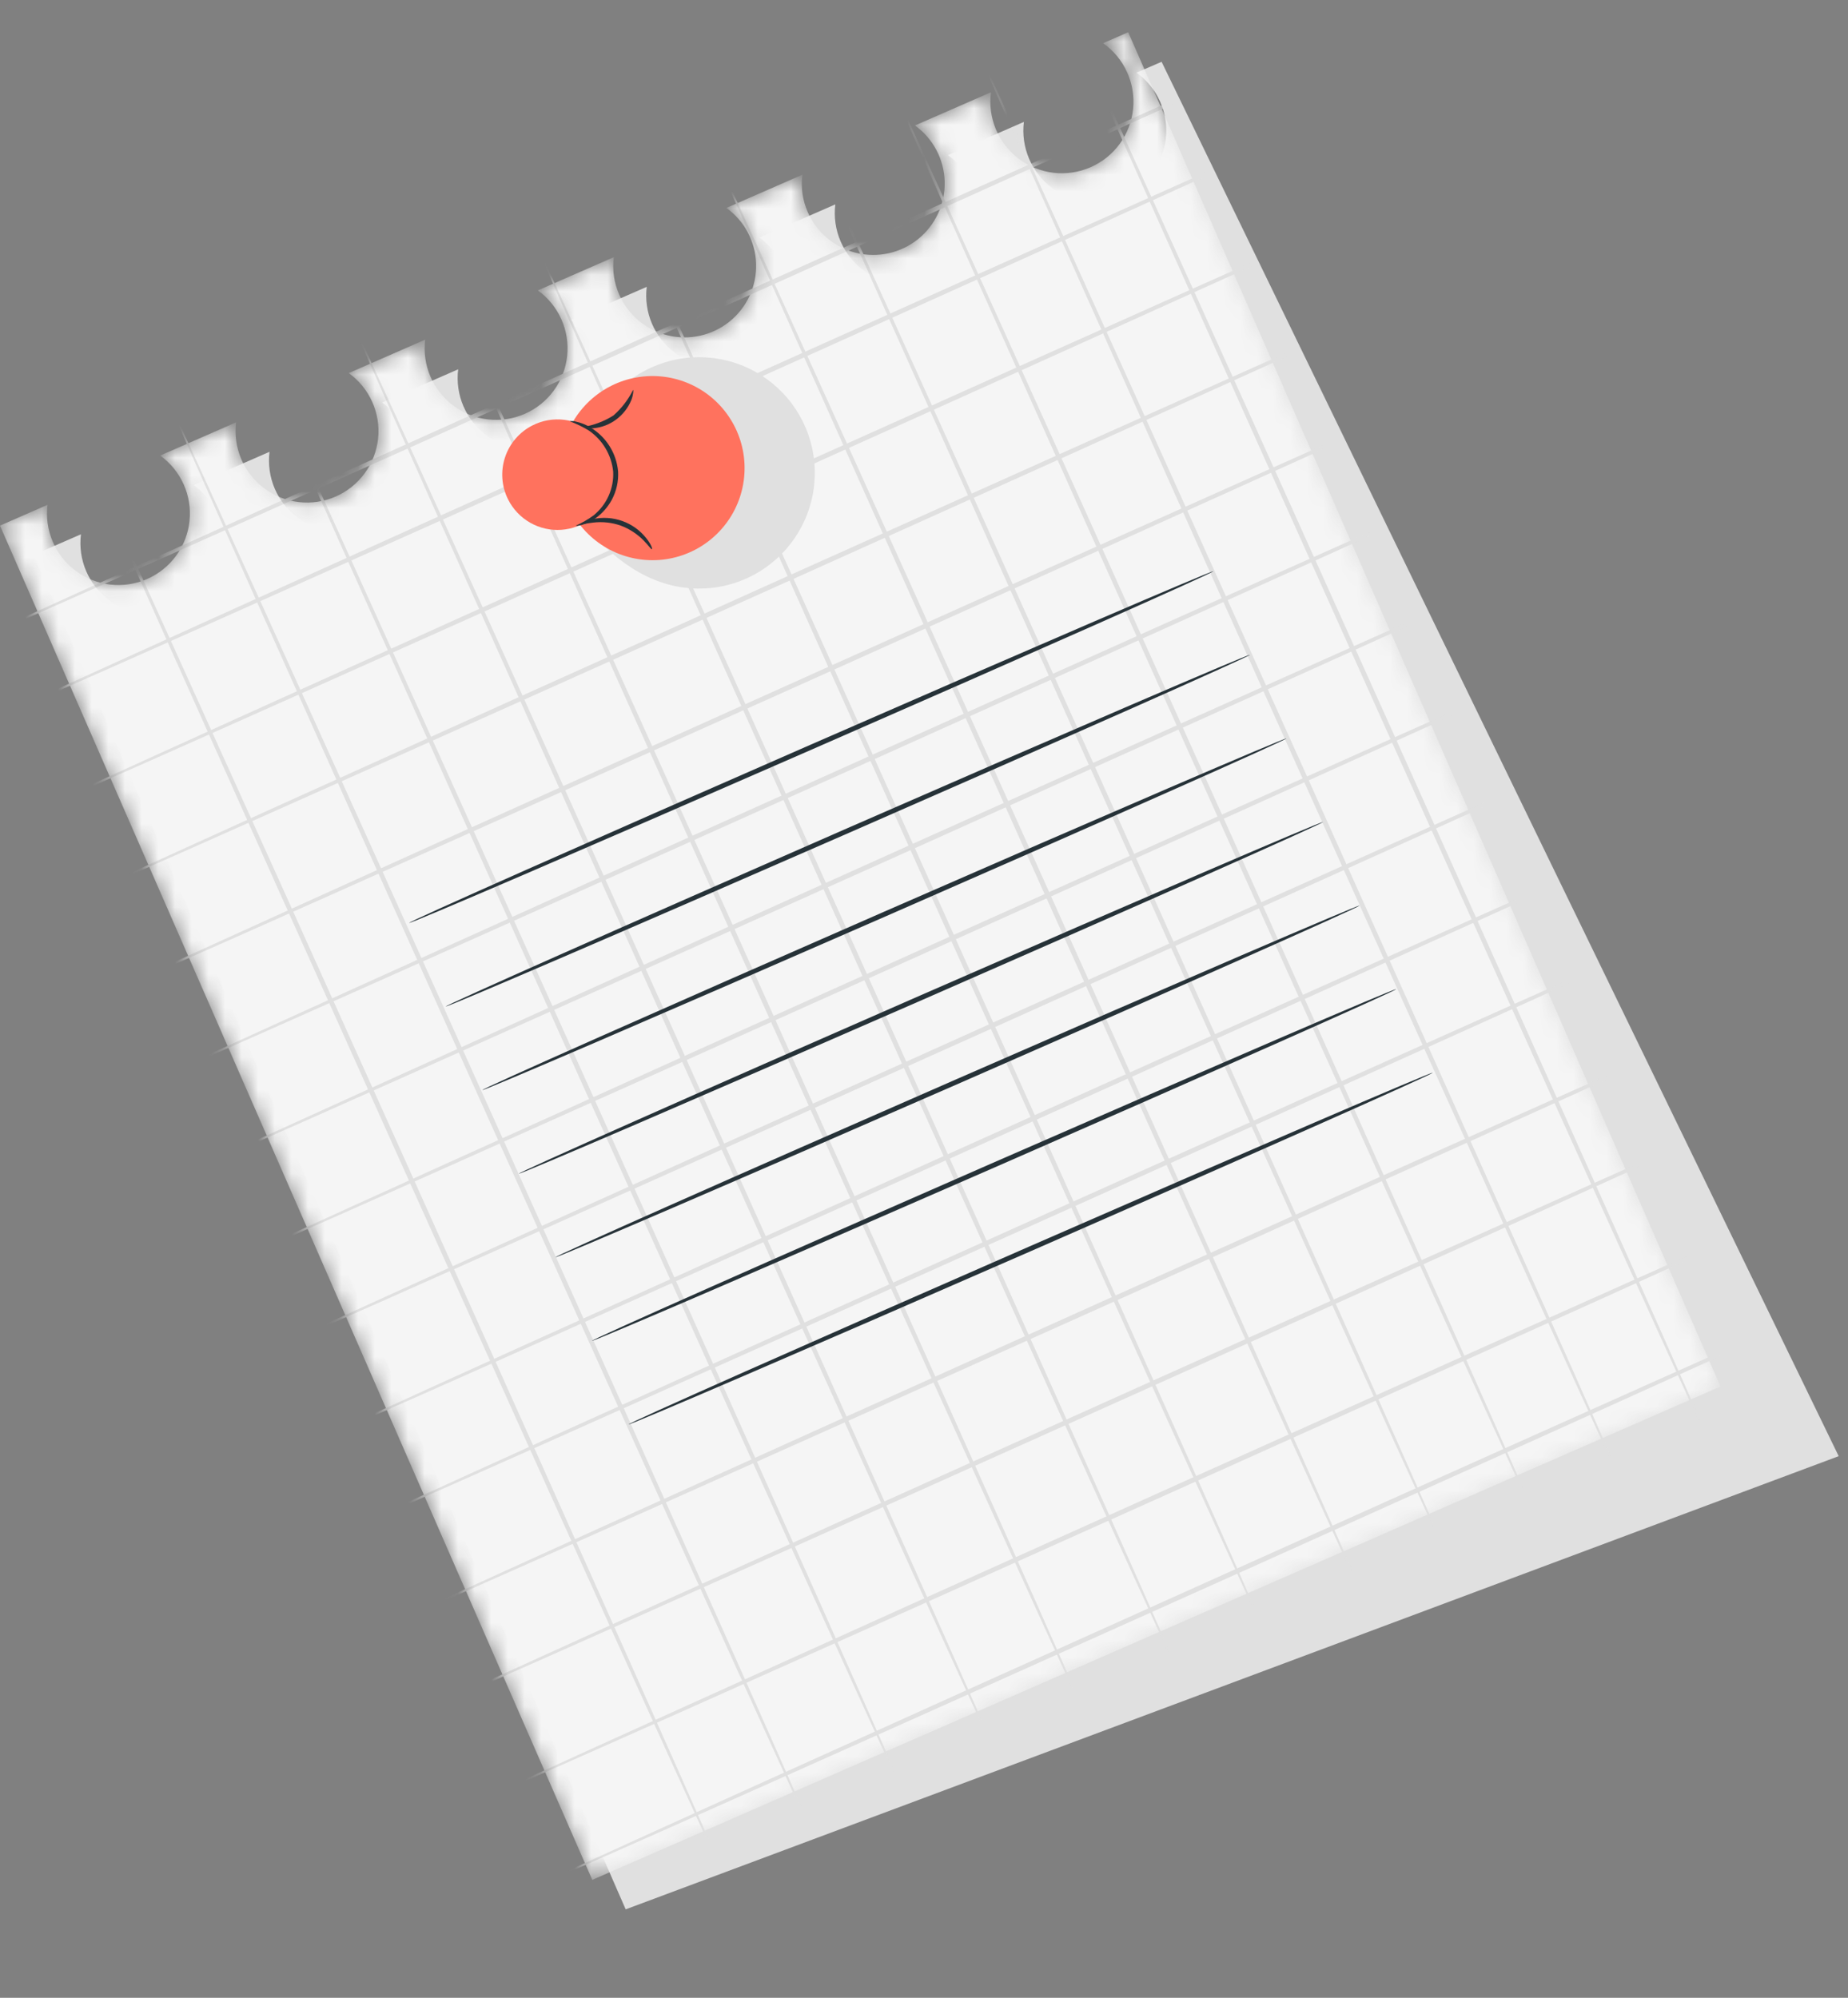 <svg width="111" height="120" viewBox="0 0 111 120" fill="none" xmlns="http://www.w3.org/2000/svg">
<rect x="0" y="0" width="111" height="120" fill="#808080" stroke="none"/>
<path d="M68.266 4.364C68.881 4.807 69.368 5.404 69.677 6.095C69.987 6.787 70.108 7.548 70.028 8.301C69.948 9.054 69.67 9.773 69.222 10.384C68.775 10.996 68.173 11.477 67.479 11.781C66.785 12.085 66.023 12.199 65.27 12.113C64.518 12.026 63.801 11.742 63.194 11.29C62.587 10.837 62.11 10.231 61.812 9.535C61.515 8.838 61.407 8.075 61.499 7.323L56.94 9.317C57.555 9.76 58.041 10.357 58.351 11.049C58.66 11.74 58.781 12.501 58.701 13.254C58.621 14.008 58.343 14.726 57.896 15.338C57.448 15.949 56.847 16.431 56.153 16.734C55.459 17.038 54.697 17.152 53.944 17.066C53.191 16.98 52.475 16.696 51.868 16.243C51.26 15.79 50.784 15.185 50.486 14.488C50.188 13.791 50.08 13.028 50.173 12.277L45.613 14.271C46.228 14.713 46.715 15.31 47.024 16.002C47.334 16.693 47.455 17.454 47.375 18.208C47.295 18.961 47.017 19.68 46.569 20.291C46.122 20.902 45.52 21.384 44.826 21.688C44.132 21.991 43.37 22.105 42.617 22.019C41.865 21.933 41.148 21.649 40.541 21.196C39.934 20.743 39.457 20.138 39.159 19.441C38.862 18.745 38.754 17.982 38.846 17.23L34.287 19.224C34.902 19.666 35.389 20.264 35.698 20.955C36.007 21.647 36.128 22.408 36.048 23.161C35.968 23.914 35.691 24.633 35.243 25.244C34.795 25.855 34.194 26.337 33.5 26.641C32.806 26.944 32.044 27.059 31.291 26.972C30.538 26.886 29.822 26.602 29.215 26.149C28.607 25.697 28.131 25.091 27.833 24.395C27.535 23.698 27.427 22.935 27.52 22.183L22.955 24.18C23.57 24.622 24.057 25.219 24.366 25.911C24.676 26.602 24.797 27.363 24.717 28.116C24.637 28.87 24.359 29.589 23.911 30.2C23.464 30.811 22.862 31.293 22.168 31.596C21.474 31.9 20.712 32.014 19.959 31.928C19.207 31.842 18.49 31.558 17.883 31.105C17.276 30.652 16.799 30.047 16.501 29.35C16.204 28.654 16.096 27.891 16.188 27.139L11.629 29.133C12.244 29.575 12.73 30.172 13.04 30.864C13.349 31.555 13.47 32.316 13.39 33.07C13.31 33.823 13.032 34.542 12.585 35.153C12.137 35.764 11.536 36.246 10.842 36.55C10.148 36.853 9.386 36.968 8.633 36.881C7.88 36.795 7.164 36.511 6.557 36.058C5.949 35.605 5.472 35 5.175 34.303C4.877 33.607 4.769 32.844 4.862 32.092L2.007 33.34L37.582 114.688L110.441 87.467L69.771 3.712L68.266 4.364Z" fill="#E0E0E0"/>
<mask id="mask0_408_3556" style="mask-type:luminance" maskUnits="userSpaceOnUse" x="0" y="1" width="104" height="112">
<path d="M66.259 2.594C66.882 3.033 67.377 3.63 67.694 4.323C68.01 5.016 68.137 5.782 68.06 6.54C67.983 7.298 67.706 8.022 67.258 8.638C66.809 9.254 66.204 9.74 65.506 10.045C64.808 10.351 64.041 10.465 63.284 10.376C62.527 10.287 61.807 9.999 61.198 9.541C60.589 9.082 60.114 8.47 59.819 7.767C59.525 7.064 59.423 6.295 59.524 5.54L54.959 7.536C55.495 7.922 55.935 8.426 56.244 9.01C56.554 9.594 56.724 10.241 56.743 10.901C56.761 11.562 56.627 12.217 56.35 12.817C56.073 13.417 55.662 13.945 55.148 14.36C54.634 14.775 54.031 15.066 53.386 15.21C52.741 15.353 52.072 15.346 51.431 15.189C50.789 15.032 50.192 14.729 49.687 14.303C49.182 13.877 48.781 13.341 48.517 12.735C48.208 12.031 48.097 11.256 48.197 10.493L43.632 12.489C44.169 12.875 44.608 13.38 44.918 13.963C45.227 14.547 45.398 15.194 45.416 15.854C45.434 16.515 45.3 17.171 45.023 17.77C44.747 18.37 44.336 18.898 43.822 19.313C43.307 19.728 42.705 20.019 42.06 20.163C41.415 20.307 40.746 20.3 40.104 20.142C39.462 19.985 38.866 19.682 38.36 19.256C37.855 18.831 37.455 18.294 37.191 17.689C36.882 16.984 36.771 16.209 36.871 15.446L32.306 17.442C32.921 17.885 33.408 18.482 33.717 19.174C34.026 19.865 34.147 20.626 34.067 21.38C33.987 22.133 33.709 22.852 33.262 23.463C32.814 24.074 32.213 24.556 31.519 24.859C30.825 25.163 30.063 25.277 29.31 25.191C28.558 25.105 27.841 24.821 27.234 24.368C26.626 23.915 26.15 23.31 25.852 22.613C25.554 21.917 25.446 21.154 25.539 20.402L20.948 22.409C21.563 22.852 22.05 23.449 22.36 24.141C22.669 24.832 22.79 25.593 22.71 26.346C22.63 27.1 22.352 27.819 21.904 28.43C21.457 29.041 20.855 29.523 20.161 29.826C19.467 30.13 18.705 30.244 17.953 30.158C17.2 30.072 16.484 29.788 15.876 29.335C15.269 28.882 14.792 28.277 14.494 27.58C14.197 26.884 14.089 26.12 14.181 25.369L9.622 27.363C10.237 27.805 10.724 28.402 11.033 29.094C11.342 29.785 11.463 30.546 11.383 31.3C11.303 32.053 11.025 32.772 10.578 33.383C10.13 33.994 9.529 34.476 8.835 34.779C8.141 35.083 7.379 35.197 6.626 35.111C5.873 35.025 5.157 34.741 4.55 34.288C3.942 33.836 3.466 33.23 3.168 32.533C2.87 31.837 2.762 31.074 2.855 30.322L0 31.57L35.575 112.918L103.342 83.282L67.767 1.935L66.259 2.594Z" fill="white"/>
</mask>
<g mask="url(#mask0_408_3556)">
<path d="M66.258 2.595C66.881 3.034 67.376 3.63 67.693 4.324C68.009 5.017 68.136 5.782 68.059 6.54C67.982 7.299 67.705 8.023 67.257 8.639C66.808 9.255 66.203 9.74 65.505 10.046C64.807 10.351 64.04 10.465 63.283 10.377C62.526 10.288 61.806 10 61.197 9.541C60.588 9.083 60.112 8.47 59.818 7.767C59.524 7.064 59.422 6.296 59.523 5.54L54.958 7.536C55.494 7.922 55.934 8.427 56.243 9.01C56.553 9.594 56.723 10.241 56.742 10.902C56.76 11.562 56.626 12.218 56.349 12.818C56.072 13.418 55.661 13.946 55.147 14.361C54.633 14.776 54.03 15.066 53.385 15.21C52.74 15.354 52.071 15.347 51.429 15.19C50.788 15.032 50.191 14.729 49.686 14.304C49.181 13.878 48.78 13.341 48.516 12.736C48.207 12.032 48.096 11.256 48.196 10.493L43.631 12.49C44.168 12.876 44.608 13.38 44.917 13.964C45.226 14.547 45.397 15.195 45.415 15.855C45.434 16.515 45.299 17.171 45.023 17.771C44.746 18.371 44.335 18.899 43.821 19.314C43.306 19.729 42.704 20.02 42.059 20.163C41.414 20.307 40.745 20.3 40.103 20.143C39.461 19.986 38.865 19.683 38.359 19.257C37.854 18.831 37.454 18.295 37.19 17.689C36.881 16.985 36.77 16.209 36.87 15.447L32.305 17.443C32.92 17.886 33.407 18.483 33.716 19.174C34.026 19.866 34.146 20.627 34.066 21.38C33.986 22.134 33.709 22.852 33.261 23.463C32.813 24.075 32.212 24.556 31.518 24.86C30.824 25.163 30.062 25.278 29.309 25.192C28.556 25.105 27.84 24.821 27.233 24.369C26.625 23.916 26.149 23.31 25.851 22.614C25.553 21.917 25.445 21.154 25.538 20.402L20.947 22.41C21.562 22.852 22.049 23.45 22.358 24.141C22.668 24.833 22.789 25.594 22.709 26.347C22.629 27.1 22.351 27.819 21.903 28.43C21.456 29.041 20.854 29.523 20.16 29.827C19.466 30.13 18.704 30.245 17.952 30.158C17.199 30.072 16.483 29.788 15.875 29.335C15.268 28.883 14.791 28.277 14.493 27.581C14.196 26.884 14.088 26.121 14.18 25.369L9.621 27.363C10.236 27.806 10.723 28.403 11.032 29.094C11.341 29.786 11.462 30.547 11.382 31.3C11.302 32.054 11.024 32.772 10.577 33.383C10.129 33.995 9.528 34.477 8.834 34.78C8.14 35.084 7.378 35.198 6.625 35.112C5.872 35.025 5.156 34.742 4.549 34.289C3.941 33.836 3.465 33.231 3.167 32.534C2.869 31.837 2.761 31.074 2.854 30.323L-0.001 31.571L35.574 112.919L103.341 83.283L67.766 1.935L66.258 2.595Z" fill="#F5F5F5"/>
<path d="M33.08 118.465C33.007 118.497 24.121 98.897 13.234 74.68C2.347 50.462 -6.415 30.808 -6.337 30.774C-6.259 30.74 2.605 50.318 13.504 74.562C24.402 98.805 33.158 118.431 33.08 118.465Z" fill="#E0E0E0"/>
<path d="M43.906 113.595C43.833 113.627 34.964 94.051 24.065 69.807C13.167 45.563 4.411 25.938 4.489 25.904C4.567 25.87 13.436 45.446 24.334 69.689C35.233 93.933 43.983 113.561 43.906 113.595Z" fill="#E0E0E0"/>
<path d="M49.3 111.236C49.227 111.268 40.352 91.694 29.454 67.451C18.555 43.207 9.805 23.579 9.878 23.547C9.95 23.516 18.825 43.089 29.723 67.333C40.622 91.577 49.383 111.2 49.3 111.236Z" fill="#E0E0E0"/>
<path d="M60.3 106.426C60.228 106.458 51.358 86.882 40.46 62.638C29.561 38.394 20.806 18.768 20.883 18.735C20.961 18.701 29.831 38.276 40.729 62.52C51.627 86.764 60.378 106.392 60.3 106.426Z" fill="#E0E0E0"/>
<path d="M71.295 101.618C71.222 101.649 62.347 82.076 51.449 57.832C40.55 33.588 31.8 13.96 31.873 13.929C31.945 13.897 40.82 33.471 51.718 57.714C62.617 81.958 71.367 101.586 71.295 101.618Z" fill="#E0E0E0"/>
<path d="M82.285 96.811C82.213 96.843 73.338 77.269 62.439 53.026C51.541 28.782 42.79 9.154 42.868 9.12C42.946 9.086 51.815 28.662 62.714 52.906C73.612 77.149 82.363 96.777 82.285 96.811Z" fill="#E0E0E0"/>
<path d="M92.715 92.25C92.642 92.282 83.767 72.708 72.869 48.465C61.971 24.221 53.22 4.593 53.298 4.559C53.376 4.525 62.24 24.103 73.138 48.347C84.037 72.591 92.792 92.216 92.715 92.25Z" fill="#E0E0E0"/>
<path d="M103.144 87.689C103.072 87.721 94.197 68.147 83.299 43.903C72.4 19.66 63.65 0.032 63.727 -0.002C63.805 -0.036 72.675 19.54 83.573 43.783C94.472 68.027 103.222 87.655 103.144 87.689Z" fill="#E0E0E0"/>
<path d="M54.74 108.728C54.662 108.762 45.781 89.16 34.894 64.942C24.007 40.724 15.245 21.07 15.318 21.039C15.39 21.007 24.265 40.581 35.164 64.824C46.062 89.068 54.812 108.696 54.74 108.728Z" fill="#E0E0E0"/>
<path d="M65.565 103.858C65.487 103.892 56.618 84.316 45.719 60.072C34.821 35.828 26.071 16.2 26.143 16.169C26.216 16.137 35.09 35.711 45.989 59.954C56.887 84.198 65.638 103.826 65.565 103.858Z" fill="#E0E0E0"/>
<path d="M76.393 98.993C76.321 99.025 67.435 79.425 56.548 55.207C45.66 30.989 36.899 11.335 36.971 11.304C37.044 11.272 45.919 30.846 56.817 55.089C67.716 79.333 76.466 98.961 76.393 98.993Z" fill="#E0E0E0"/>
<path d="M87.219 94.123C87.146 94.154 78.271 74.581 67.373 50.337C56.474 26.093 47.724 6.465 47.797 6.434C47.869 6.402 56.744 25.976 67.642 50.219C78.541 74.463 87.296 94.089 87.219 94.123Z" fill="#E0E0E0"/>
<path d="M97.894 90.121C97.817 90.155 88.936 70.553 78.049 46.335C67.161 22.118 58.395 2.466 58.472 2.432C58.55 2.398 67.419 21.974 78.318 46.218C89.216 70.461 97.967 90.089 97.894 90.121Z" fill="#E0E0E0"/>
<path d="M108.879 84.385C108.801 84.419 99.931 64.843 89.033 40.6C78.134 16.356 69.379 -3.27 69.457 -3.304C69.534 -3.338 78.404 16.238 89.302 40.482C100.201 64.725 108.951 84.354 108.879 84.385Z" fill="#E0E0E0"/>
<path d="M116.035 68.966C116.067 69.039 96.491 77.909 72.245 88.802C47.999 99.695 28.369 108.44 28.337 108.368C28.305 108.295 47.881 99.426 72.127 88.532C96.373 77.639 116.001 68.889 116.035 68.966Z" fill="#E0E0E0"/>
<path d="M118.948 74.315C118.982 74.393 99.404 83.257 75.158 94.15C50.912 105.044 31.282 113.789 31.25 113.716C31.218 113.644 50.794 104.774 75.04 93.881C99.286 82.988 118.917 74.243 118.948 74.315Z" fill="#E0E0E0"/>
<path d="M111.17 58.138C111.202 58.211 91.6 67.092 67.38 77.974C43.16 88.856 23.504 97.612 23.47 97.534C23.436 97.457 43.014 88.592 67.26 77.699C91.506 66.806 111.136 58.06 111.17 58.138Z" fill="#E0E0E0"/>
<path d="M106.303 47.305C106.337 47.383 86.759 56.247 62.513 67.14C38.267 78.034 18.639 86.784 18.605 86.706C18.571 86.629 38.149 77.764 62.395 66.871C86.641 55.978 106.271 47.233 106.303 47.305Z" fill="#E0E0E0"/>
<path d="M101.439 36.477C101.473 36.554 81.868 45.43 57.648 56.312C33.428 67.194 13.772 75.951 13.741 75.878C13.709 75.805 33.285 66.936 57.531 56.043C81.777 45.149 101.407 36.404 101.439 36.477Z" fill="#E0E0E0"/>
<path d="M96.573 25.649C96.605 25.721 77.003 34.602 52.783 45.484C28.563 56.366 8.907 65.123 8.875 65.05C8.844 64.978 28.419 56.108 52.665 45.215C76.911 34.322 96.542 25.576 96.573 25.649Z" fill="#E0E0E0"/>
<path d="M91.698 14.825C91.73 14.898 72.154 23.767 47.908 34.66C23.662 45.554 4.032 54.299 4 54.226C3.968 54.154 23.544 45.284 47.79 34.391C72.036 23.498 91.664 14.747 91.698 14.825Z" fill="#E0E0E0"/>
<path d="M86.844 3.993C86.875 4.065 67.299 12.935 43.053 23.828C18.807 34.721 -0.823 43.466 -0.857 43.389C-0.891 43.311 18.687 34.447 42.935 23.558C67.184 12.67 86.809 3.915 86.844 3.993Z" fill="#E0E0E0"/>
<path d="M84.938 -0.365C84.969 -0.292 65.393 8.577 41.147 19.47C16.901 30.364 -2.729 39.109 -2.761 39.036C-2.792 38.964 16.784 30.094 41.029 19.201C65.275 8.308 84.903 -0.443 84.938 -0.365Z" fill="#E0E0E0"/>
<path d="M89.273 9.547C89.306 9.625 69.728 18.489 45.482 29.382C21.236 40.276 1.606 49.021 1.574 48.948C1.543 48.876 21.119 40.006 45.365 29.113C69.611 18.22 89.241 9.474 89.273 9.547Z" fill="#E0E0E0"/>
<path d="M93.993 20.34C94.024 20.412 74.448 29.282 50.202 40.175C25.956 51.069 6.326 59.814 6.292 59.736C6.258 59.658 25.836 50.794 50.085 39.906C74.333 29.018 93.952 20.247 93.993 20.34Z" fill="#E0E0E0"/>
<path d="M98.71 31.127C98.742 31.2 79.166 40.069 54.92 50.963C30.674 61.856 11.044 70.601 11.012 70.529C10.98 70.456 30.556 61.587 54.802 50.693C79.048 39.8 98.678 31.055 98.71 31.127Z" fill="#E0E0E0"/>
<path d="M103.43 41.92C103.462 41.993 83.886 50.862 59.637 61.75C35.389 72.638 15.764 81.394 15.729 81.316C15.695 81.239 35.274 72.374 59.52 61.481C83.766 50.588 103.396 41.843 103.43 41.92Z" fill="#E0E0E0"/>
<path d="M108.148 52.708C108.179 52.78 88.603 61.65 64.357 72.543C40.111 83.436 20.481 92.182 20.449 92.109C20.418 92.037 39.994 83.167 64.24 72.274C88.486 61.38 108.116 52.635 108.148 52.708Z" fill="#E0E0E0"/>
<path d="M112.865 63.495C112.899 63.573 93.321 72.438 69.075 83.331C44.829 94.224 25.201 102.974 25.167 102.897C25.133 102.819 44.711 93.955 68.957 83.061C93.203 72.168 112.834 63.423 112.865 63.495Z" fill="#E0E0E0"/>
</g>
<path d="M34.391 30.567C35.929 32.758 38.066 34.737 40.669 35.228C41.797 35.446 42.961 35.382 44.058 35.04C45.155 34.699 46.15 34.091 46.954 33.27C47.758 32.45 48.347 31.444 48.666 30.34C48.986 29.237 49.028 28.072 48.787 26.948C48.547 25.825 48.032 24.779 47.288 23.904C46.544 23.029 45.595 22.351 44.525 21.933C43.455 21.514 42.298 21.367 41.158 21.504C40.018 21.642 38.929 22.06 37.99 22.722" fill="#E0E0E0"/>
<path d="M34.251 30.603C34.742 31.58 35.512 32.389 36.464 32.929C37.415 33.469 38.505 33.714 39.596 33.635C40.686 33.555 41.729 33.154 42.592 32.481C43.455 31.809 44.099 30.896 44.443 29.858C44.787 28.82 44.815 27.703 44.525 26.649C44.234 25.594 43.637 24.65 42.81 23.934C41.982 23.219 40.962 22.765 39.876 22.63C38.791 22.495 37.69 22.685 36.712 23.175C36.063 23.501 35.484 23.952 35.009 24.501C34.533 25.051 34.171 25.689 33.943 26.379C33.714 27.069 33.624 27.797 33.677 28.521C33.73 29.246 33.925 29.953 34.251 30.603Z" fill="#FF725E"/>
<path d="M30.519 30C30.814 30.587 31.276 31.074 31.846 31.398C32.417 31.723 33.072 31.871 33.726 31.823C34.381 31.776 35.008 31.535 35.526 31.132C36.044 30.729 36.431 30.181 36.638 29.558C36.844 28.934 36.861 28.264 36.687 27.631C36.513 26.998 36.154 26.431 35.658 26.001C35.161 25.572 34.548 25.299 33.896 25.218C33.245 25.137 32.584 25.251 31.997 25.546C31.21 25.941 30.613 26.632 30.336 27.467C30.059 28.303 30.125 29.214 30.519 30Z" fill="#FF725E"/>
<path d="M34.584 31.575C34.967 31.406 35.33 31.195 35.667 30.947C36.052 30.631 36.358 30.23 36.56 29.775C36.762 29.32 36.855 28.824 36.83 28.327C36.781 27.831 36.623 27.352 36.367 26.924C36.112 26.496 35.765 26.129 35.352 25.85C34.992 25.633 34.612 25.45 34.218 25.303C34.335 25.282 34.456 25.288 34.571 25.321C34.889 25.386 35.192 25.506 35.467 25.676C35.931 25.954 36.323 26.337 36.611 26.794C36.899 27.252 37.075 27.771 37.125 28.309C37.16 28.908 37.027 29.504 36.742 30.032C36.509 30.457 36.186 30.826 35.795 31.113C35.536 31.306 35.242 31.448 34.93 31.534C34.715 31.591 34.586 31.592 34.584 31.575Z" fill="#263238"/>
<path d="M35.024 25.648C35.671 25.542 36.29 25.307 36.845 24.957C37.335 24.528 37.736 24.006 38.025 23.422C38.051 23.411 38.055 23.674 37.921 24.03C37.73 24.495 37.416 24.899 37.012 25.198C36.609 25.501 36.128 25.684 35.625 25.725C35.243 25.725 35.008 25.655 35.024 25.648Z" fill="#263238"/>
<path d="M39.153 32.99C39.111 33.008 38.969 32.78 38.668 32.474C38.279 32.075 37.807 31.767 37.286 31.572C36.76 31.387 36.198 31.325 35.644 31.389C35.219 31.433 34.954 31.518 34.941 31.474C34.928 31.43 35.161 31.285 35.609 31.182C36.199 31.053 36.813 31.093 37.381 31.296C37.949 31.499 38.448 31.858 38.822 32.332C39.11 32.694 39.2 32.969 39.153 32.99Z" fill="#263238"/>
<path d="M72.878 34.314C72.912 34.392 62.123 39.178 48.792 45.008C35.46 50.838 24.616 55.512 24.582 55.434C24.548 55.357 35.332 50.573 48.674 44.738C62.016 38.904 72.846 34.241 72.878 34.314Z" fill="#263238"/>
<path d="M75.073 39.335C75.105 39.407 64.319 44.198 50.987 50.028C37.655 55.859 26.809 60.528 26.778 60.455C26.746 60.383 37.527 55.594 50.869 49.759C64.211 43.924 75.041 39.262 75.073 39.335Z" fill="#263238"/>
<path d="M77.269 44.355C77.301 44.428 66.515 49.219 53.183 55.049C39.852 60.879 29.006 65.548 28.974 65.476C28.942 65.403 39.723 60.614 53.065 54.78C66.407 48.945 77.238 44.283 77.269 44.355Z" fill="#263238"/>
<path d="M79.465 49.376C79.496 49.449 68.71 54.24 55.379 60.07C42.047 65.9 31.201 70.569 31.169 70.497C31.137 70.424 41.919 65.635 55.261 59.8C68.603 53.966 79.433 49.303 79.465 49.376Z" fill="#263238"/>
<path d="M81.66 54.397C81.692 54.469 70.906 59.261 57.574 65.091C44.242 70.921 33.396 75.59 33.365 75.517C33.333 75.445 44.114 70.656 57.456 64.821C70.798 58.986 81.628 54.324 81.66 54.397Z" fill="#263238"/>
<path d="M83.856 59.418C83.888 59.49 73.102 64.281 59.77 70.111C46.438 75.942 35.593 80.611 35.561 80.538C35.529 80.466 46.31 75.677 59.652 69.842C72.994 64.007 83.822 59.34 83.856 59.418Z" fill="#263238"/>
<path d="M86.052 64.438C86.084 64.511 75.297 69.302 61.965 75.132C48.634 80.962 37.788 85.631 37.756 85.559C37.724 85.486 48.506 80.698 61.848 74.863C75.19 69.028 86.018 64.361 86.052 64.438Z" fill="#263238"/>
</svg>
